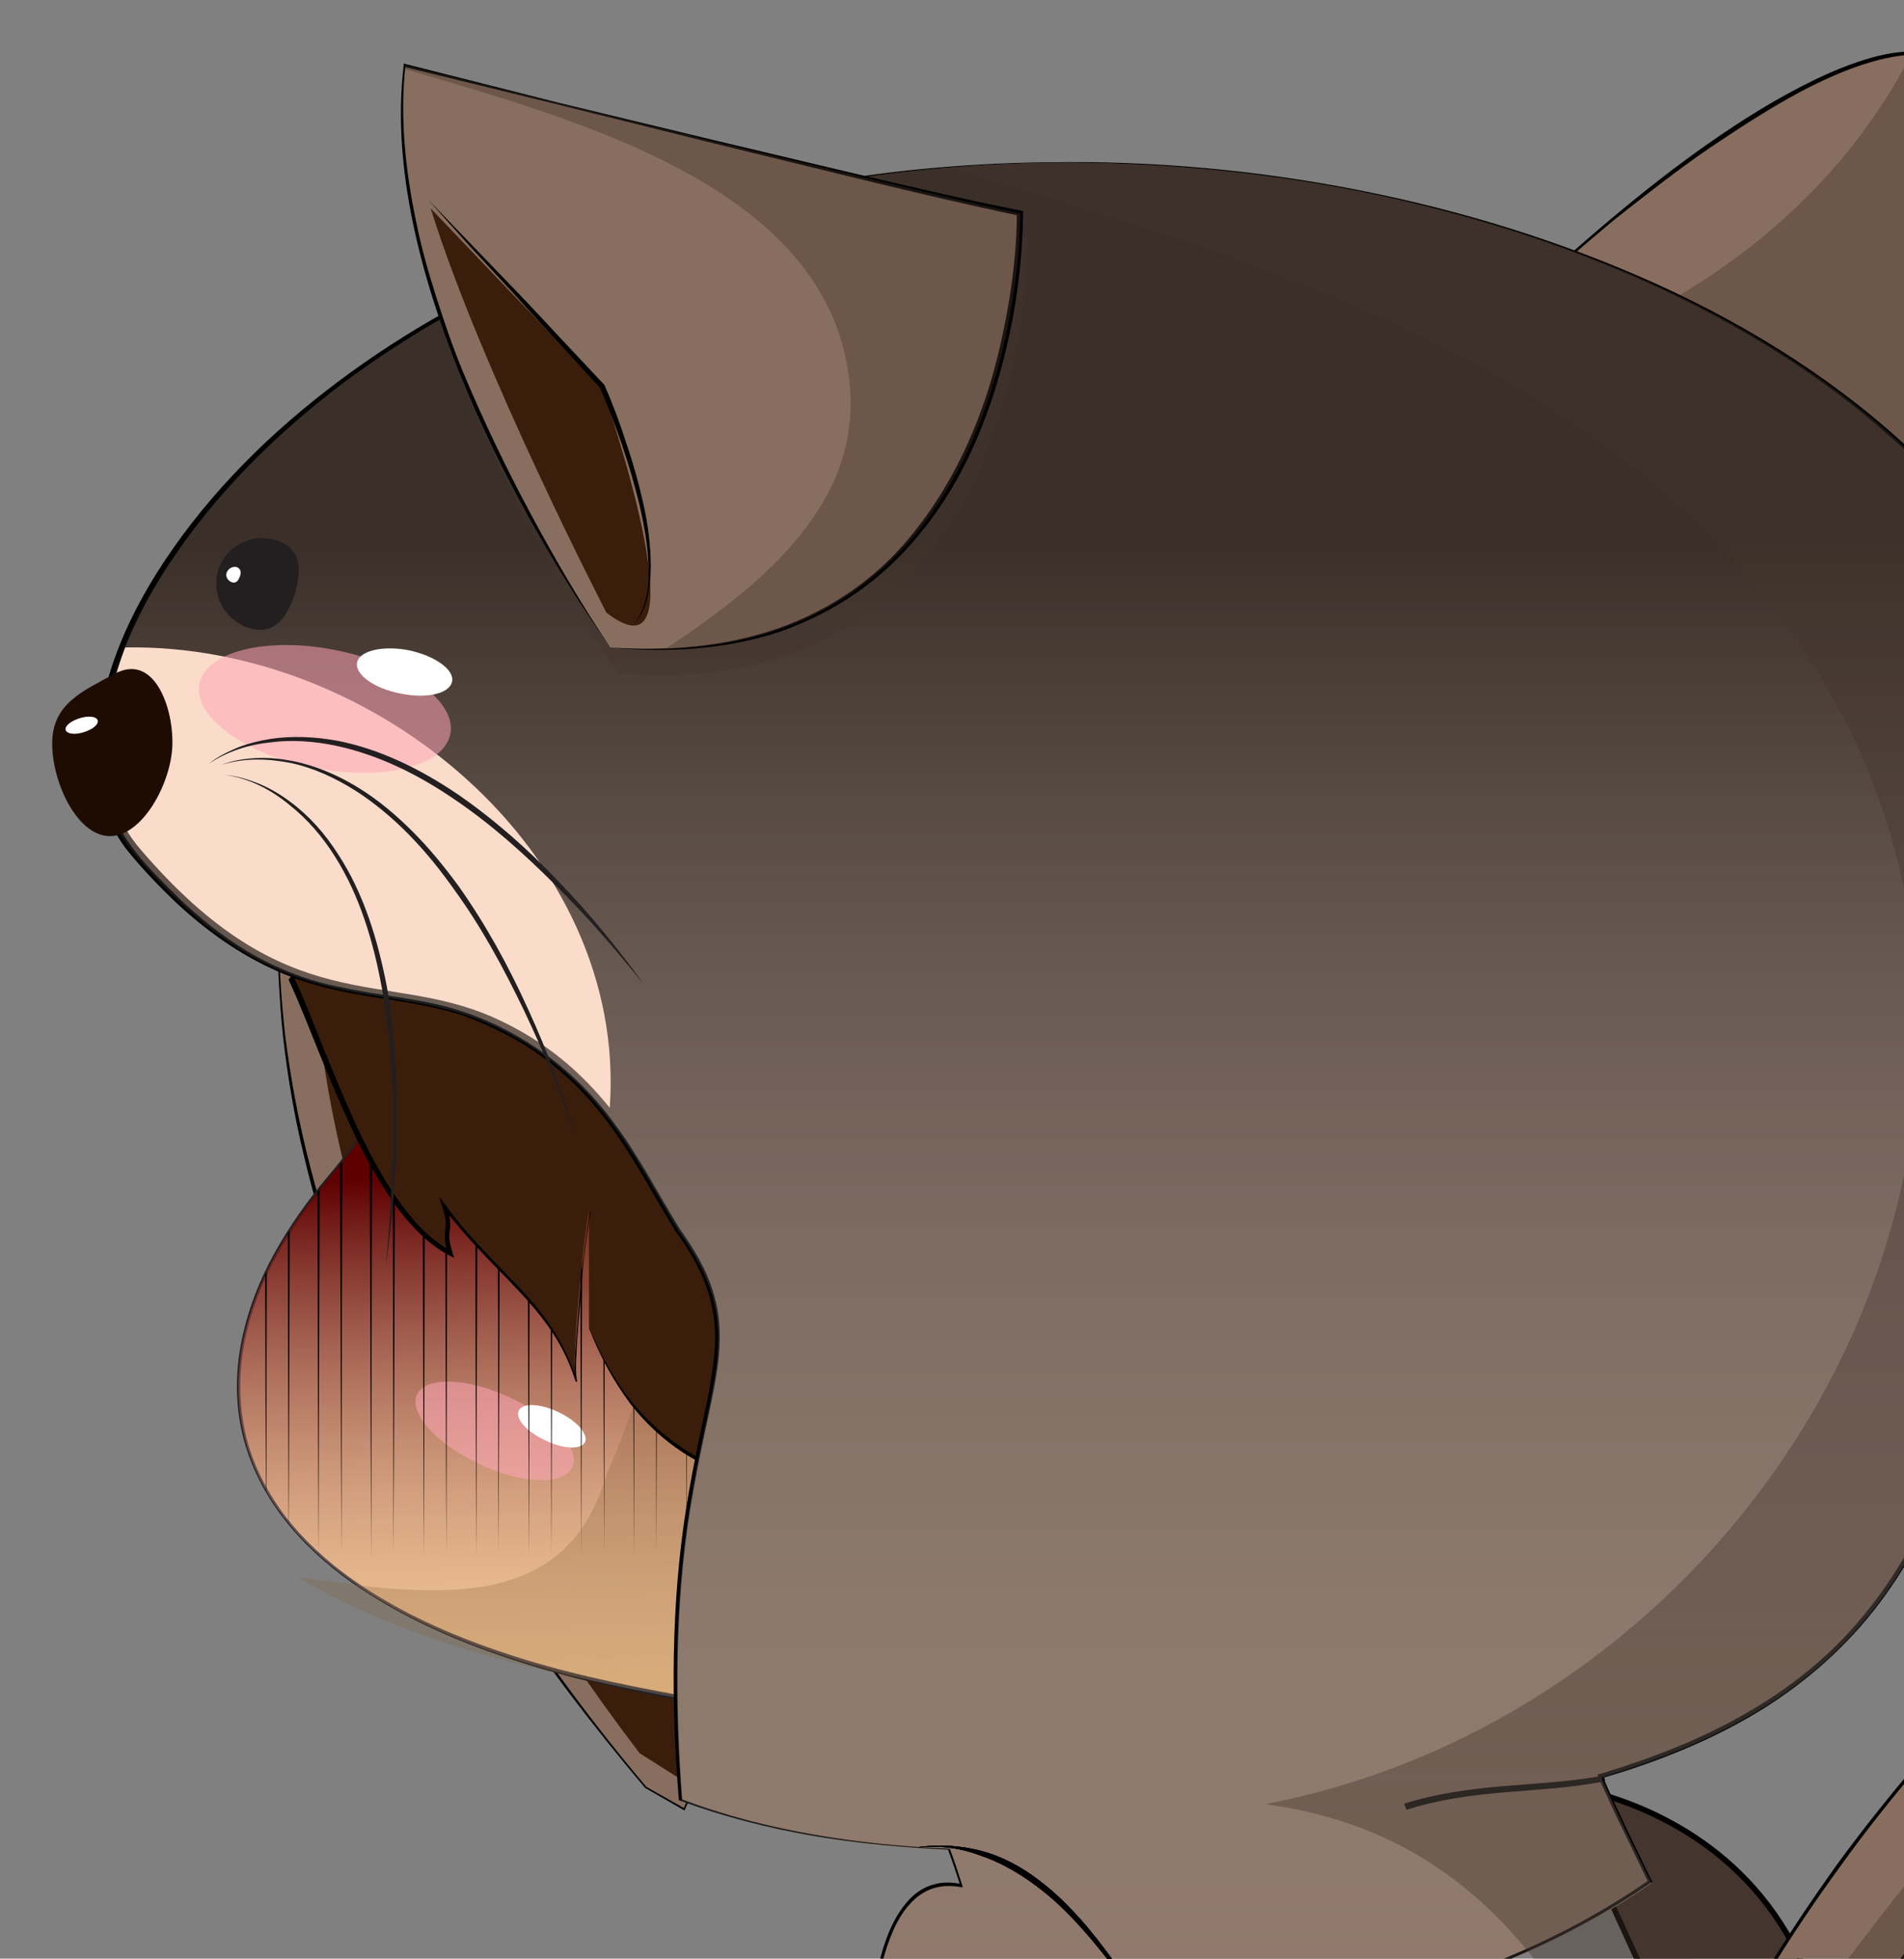 <?xml version="1.0" encoding="utf-8"?>
<!-- Generator: Adobe Illustrator 15.1.0, SVG Export Plug-In . SVG Version: 6.00 Build 0)  -->
<!DOCTYPE svg PUBLIC "-//W3C//DTD SVG 1.1//EN" "http://www.w3.org/Graphics/SVG/1.1/DTD/svg11.dtd">
<svg version="1.1" id="animals" xmlns="http://www.w3.org/2000/svg" xmlns:xlink="http://www.w3.org/1999/xlink" x="0px" y="0px"
	 width="339.1px" height="348.8px" viewBox="0 0 339.1 348.8" style="enable-background:new 0 0 339.1 348.8;" xml:space="preserve"
	>
<rect x="0" y="0" width="339.1" height="348.8" fill="#808080" stroke="none"/>
<style type="text/css">
<![CDATA[
	.st0{opacity:0.4;fill:#44362E;}
	.st1{fill:#886E5F;}
	.st2{fill:#1E0C03;}
	.st3{fill:#231F20;}
	.st4{opacity:0.57;fill:url(#SVGID_4_);}
	.st5{clip-path:url(#SVGID_3_);}
	.st6{fill:url(#SVGID_1_);}
	.st7{fill:#FBDCCA;}
	.st8{fill:#FCC581;}
	.st9{fill:#44362E;stroke:#000000;stroke-miterlimit:10;}
	.st10{fill:#FFFFFF;}
	.st11{fill:#3A1D0B;}
	.st12{opacity:0.54;fill:#FFA6B7;}
	.st13{opacity:0.25;fill:#825E37;}
]]>
</style>
<g>
	<path class="st9" d="M277.4,317.9c0,0,68.4,6.6,44,96.3L277.4,317.9z"/>
	<g>
		<path class="st1" d="M49.9,163c0,0-8.1,68.6,65.1,155.3l6.8,3.9l44.5-102.8L49.9,163z"/>
		<g>
			<path d="M50,163.1c-0.3,3.5-0.2,7.1-0.1,10.7c0.2,3.6,0.5,7.1,0.9,10.7c0.9,7.1,2.2,14.2,3.9,21.1C58.1,219.5,63,233,68.9,246
				c5.9,13.1,12.8,25.6,20.6,37.7c7.8,12,16.4,23.6,25.6,34.5l0,0l6.9,3.9l-0.3,0.1l44.1-102.9l0.3,0.7L137,205.7l-29.1-14.2
				l-29-14.2L50,163.1z M49.9,162.9l29.3,13.9l29.2,14l29.1,14l29.1,14.1l0.5,0.2l-0.2,0.5L122,322.2l-0.1,0.2l-0.2-0.1l-6.8-3.9
				l0,0l0,0c-9.3-11-18-22.4-25.9-34.4c-7.9-12-14.9-24.5-20.9-37.6c-5.9-13.1-10.7-26.7-14-40.7c-1.7-7-2.9-14.1-3.7-21.2
				c-0.4-3.6-0.6-7.2-0.8-10.7C49.5,170.1,49.5,166.6,49.9,162.9L49.9,162.9z"/>
		</g>
	</g>
	<path class="st11" d="M56.6,153.8c0,0-11.6,68.1,57.3,158.4l6.6,4.2l49.5-100.4L56.6,153.8z"/>
	<g>
		<path class="st8" d="M215.9,240.5c-8.8,43.2-6.4,80.1-104,60.2c-75.3-15.4-83-56.1-53.3-90.9c26-30.4,36.6-75.3,85.2-65.4
			C192.4,154.3,224.7,197.3,215.9,240.5z"/>
		<path class="st3" d="M216,240.5c-2.2,10.9-3.7,21.9-6.8,32.6c-1.6,5.3-3.6,10.5-6.7,15.2c-3,4.7-7.2,8.6-12.1,11.4
			c-4.8,2.8-10.2,4.5-15.7,5.5c-5.5,1-11.1,1.4-16.6,1.5c-5.6,0.1-11.1-0.3-16.6-0.9c-5.5-0.6-11-1.3-16.5-2.3
			c-10.9-1.9-21.8-4.1-32.4-7.5c-10.6-3.4-20.9-7.8-30-14.2c-4.5-3.2-8.7-7-12.1-11.4c-3.4-4.4-6-9.5-7.3-14.9
			c-1.3-5.4-1.3-11.1-0.2-16.6c1.1-5.5,3.1-10.7,5.8-15.6c2.7-4.9,5.9-9.4,9.5-13.7c3.6-4.2,6.8-8.7,10-13.3
			c6.3-9.1,11.9-18.7,18.5-27.7c3.3-4.5,6.9-8.8,10.9-12.6c4-3.8,8.6-7.2,13.7-9.5c5.1-2.4,10.6-3.7,16.2-4
			c5.6-0.3,11.2,0.3,16.6,1.4c10.9,2.3,21.5,6.3,31,12c9.5,5.8,18.1,13.2,24.9,21.9c6.9,8.7,12.1,18.8,14.9,29.6
			C217.9,218.3,218.2,229.7,216,240.5z M215.9,240.5c2.2-10.9,1.8-22.2-1.1-32.9c-2.9-10.7-8.1-20.7-15-29.3
			c-6.9-8.6-15.4-15.9-24.9-21.5c-9.5-5.6-19.9-9.7-30.7-11.9c-5.4-1.1-10.9-1.7-16.4-1.4c-5.5,0.3-10.9,1.6-15.9,3.9
			c-5,2.3-9.5,5.5-13.5,9.3c-4,3.8-7.5,8-10.8,12.5c-6.6,8.9-12.3,18.4-18.6,27.5c-3.2,4.6-6.5,9-10.1,13.2
			c-3.6,4.2-6.8,8.7-9.5,13.5c-2.7,4.8-4.7,10-5.8,15.4c-1.1,5.4-1.1,11,0.1,16.4c1.2,5.4,3.8,10.4,7.1,14.8
			c3.4,4.4,7.5,8.1,12,11.3c9.1,6.4,19.4,10.7,29.9,14c10.6,3.3,21.5,5.4,32.4,7.3c10.9,1.8,22,3,33,3.1c5.5,0,11.1-0.3,16.5-1.3
			c5.4-1,10.8-2.6,15.5-5.3c4.8-2.7,8.9-6.5,12-11.1c3.1-4.6,5.2-9.8,6.8-15c1.6-5.3,2.7-10.7,3.8-16.2
			C213.8,251.4,214.7,245.9,215.9,240.5z"/>
	</g>
	<linearGradient id="SVGID_1_" gradientUnits="userSpaceOnUse" x1="129.485" y1="209.221" x2="131.225" y2="324.94">
		<stop  offset="0" style="stop-color:#5E0000"/>
		<stop  offset="1" style="stop-color:#FFFFFF;stop-opacity:0"/>
	</linearGradient>
	<path class="st6" d="M215.9,240.5c-8.8,43.2-6.4,80.1-104,60.2c-75.3-15.4-83-56.1-53.3-90.9c26-30.4,36.6-75.3,85.2-65.4
		C192.4,154.3,224.7,197.3,215.9,240.5z"/>
	<g>
		<path class="st8" d="M105.9,209.1c0.6,1.9,1.3,3.8,2,5.6C108.5,212.5,108.4,210.4,105.9,209.1z"/>
		<path class="st3" d="M106,209.1c0.3,0.4,0.6,0.9,0.8,1.3c0.2,0.5,0.4,0.9,0.5,1.4c0.1,0.5,0.2,1,0.3,1.5c0.1,0.5,0.3,0.9,0.6,1.4
			l-0.4,0c0.1-0.5,0-1.1,0.1-1.6c0-0.5-0.1-1-0.2-1.4C107.3,210.8,106.7,210,106,209.1L106,209.1z M105.9,209.1
			c0.6,0.1,1.1,0.3,1.6,0.7c0.5,0.4,0.8,0.9,1,1.5c0.2,0.6,0.2,1.2,0.1,1.8c-0.1,0.6-0.3,1.1-0.5,1.6l-0.3,0.7l-0.1-0.7
			c-0.1-0.5-0.3-1-0.5-1.4c-0.2-0.4-0.5-0.9-0.7-1.3c-0.2-0.5-0.3-0.9-0.4-1.4C105.9,210.2,105.8,209.7,105.9,209.1L105.9,209.1
			L105.9,209.1z"/>
	</g>
	<path class="st12" d="M101.9,261.3c-1.5,3.3-9,3-16.6-0.6c-7.6-3.6-12.6-9.1-11-12.4c1.5-3.2,8.9-3,16.6,0.6
		C98.5,252.5,103.5,258.1,101.9,261.3z"/>
	<path class="st10" d="M104.2,256.8c-0.7,1.4-3.8,1.3-7.1-0.3c-3.3-1.5-5.4-3.9-4.7-5.3c0.7-1.4,3.8-1.3,7.1,0.3
		C102.7,253,104.8,255.4,104.2,256.8z"/>
	<g>
		<defs>
			<path id="SVGID_2_" d="M215.9,240.5c-8.8,43.2-6.4,80.1-104,60.2c-75.3-15.4-83-56.1-53.3-90.9c26-30.4,36.6-75.3,85.2-65.4
				C192.4,154.3,224.7,197.3,215.9,240.5z"/>
		</defs>
		<clipPath id="SVGID_3_">
			<use xlink:href="#SVGID_2_"  style="overflow:visible;"/>
		</clipPath>
		<g class="st5">
			<g>
				<polygon points="42.3,192.1 42.1,276.7 41.8,192.1 				"/>
			</g>
			<g>
				<polygon points="51.7,192.1 51.4,276.7 51.2,192.1 				"/>
			</g>
			<g>
				<polygon points="61,192.1 60.8,276.7 60.5,192.1 				"/>
			</g>
			<g>
				<polygon points="70.4,192.1 70.1,276.7 69.9,192.1 				"/>
			</g>
			<g>
				<polygon points="79.7,192.1 79.5,276.7 79.2,192.1 				"/>
			</g>
			<g>
				<polygon points="89.1,192.1 88.8,276.7 88.6,192.1 				"/>
			</g>
			<g>
				<polygon points="98.5,192.1 98.2,276.7 98,192.1 				"/>
			</g>
			<g>
				<polygon points="107.8,192.1 107.6,276.7 107.3,192.1 				"/>
			</g>
			<g>
				<polygon points="117.2,192.1 116.9,276.7 116.7,192.1 				"/>
			</g>
			<g>
				<polygon points="126.5,192.1 126.3,276.7 126,192.1 				"/>
			</g>
			<g>
				<polygon points="135.9,192.1 135.6,276.7 135.4,192.1 				"/>
			</g>
		</g>
		<g class="st5">
			<g>
				<polygon points="47.6,192.8 47.4,277.4 47.1,192.8 				"/>
			</g>
			<g>
				<polygon points="57,192.8 56.7,277.4 56.5,192.8 				"/>
			</g>
			<g>
				<polygon points="66.3,192.8 66.1,277.4 65.8,192.8 				"/>
			</g>
			<g>
				<polygon points="75.7,192.8 75.5,277.4 75.2,192.8 				"/>
			</g>
			<g>
				<polygon points="85.1,192.8 84.8,277.4 84.6,192.8 				"/>
			</g>
			<g>
				<polygon points="94.4,192.8 94.2,277.4 93.9,192.8 				"/>
			</g>
			<g>
				<polygon points="103.8,192.8 103.5,277.4 103.3,192.8 				"/>
			</g>
			<g>
				<polygon points="113.1,192.8 112.9,277.4 112.6,192.8 				"/>
			</g>
			<g>
				<polygon points="122.5,192.8 122.3,277.4 122,192.8 				"/>
			</g>
			<g>
				<polygon points="131.9,192.8 131.6,277.4 131.4,192.8 				"/>
			</g>
			<g>
				<polygon points="141.2,192.8 141,277.4 140.7,192.8 				"/>
			</g>
		</g>
	</g>
	<path class="st13" d="M135.7,142.7c-4.5-0.9-8.7-1.4-12.7-1.6c0.7,4.5,1.2,8.9,1.6,13.3c-29.2-1.2-49.6,12.8-64.6,32.3
		c5.7,11.9,14,20.8,27.7,28c-1.4-4.5,0.4-3.7-1-8.2c8.8,12.2,18.8,17.6,23.1,31.2c-0.8-2.6,1.4-6.3,2.3-9.4c1.4,3.5,3,6.7,4.7,9.7
		c-2.5,8.6-5.5,17.1-9,25.2c-7.2,24.2-30.9,21.2-54.9,17.6c12.2,7.4,28.9,13.6,51,18.2c78.1,15.9,97.1,0.2,105.2-26.3
		c2.6-0.3,5.1-0.6,7.7-1c1.1-5.7,2.1-11.6,3.3-17.7c2.8-13.8,1-27.7-4.4-40.6C208.8,180.4,177.7,151.3,135.7,142.7z"/>
	<g>
		<path class="st11" d="M104.9,236.6c16.8,42.5,63.6,28.6,107.1,21.8c1.2-5.7,2.3-11.6,3.6-17.7c9.4-43.4-27.1-87-81.5-97.4
			c-38.5-7.4-64.2,8.2-82.3,31.2C57.6,186.3,66,216,80,223.1c-1.4-4.5,0.5-3.7-1-8.3C88,227,98.3,232.4,102.5,246
			c-0.8-2.7,1.5-27.2,2.4-30.3"/>
		<path d="M105,236.5c1.9,4.6,4.3,9.1,7.4,13c3.1,3.9,7,7.2,11.3,9.7c4.3,2.5,9.1,4.1,14,5.1c4.9,1,9.9,1.4,14.9,1.4
			c10,0,20-1.3,29.8-2.8c9.9-1.6,19.7-3.4,29.7-4.9l-0.3,0.3l3.1-15.5c1.2-5.1,2-10.3,2-15.6c0.1-10.5-2.4-20.9-7-30.4
			c-4.5-9.5-11.1-17.9-18.7-25.1c-7.7-7.2-16.4-13.1-25.9-17.8c-9.4-4.6-19.5-8-29.7-10c-10.3-2-20.9-2.8-31.2-1.3
			c-10.4,1.4-20.4,5.2-29.2,10.8c-8.8,5.6-16.4,13-22.9,21.3l0.1-0.5c2.1,4.4,3.7,8.8,5.5,13.2c1.8,4.4,3.6,8.8,5.6,13.1
			c2,4.3,4.2,8.5,6.9,12.5c2.7,3.9,5.8,7.6,10,9.8l-0.6,0.5c-0.2-0.7-0.4-1.4-0.5-2.1c-0.1-0.7-0.1-1.5,0-2.2c0.1-0.7,0.1-1.3,0-2
			c-0.1-0.7-0.3-1.3-0.5-2l-0.6-1.9l1.2,1.6c1.9,2.6,4,5.1,6.3,7.5c2.2,2.4,4.5,4.7,6.8,7.1c2.2,2.4,4.4,4.9,6.1,7.7
			c1.8,2.8,3.2,5.8,4.1,8.9l-0.2,0.1c-0.3-1.3-0.2-2.6-0.1-3.8c0-1.3,0.1-2.5,0.2-3.8c0.2-2.5,0.4-5.1,0.6-7.6
			c0.2-2.5,0.5-5.1,0.8-7.6c0.3-2.5,0.6-5.1,1.1-7.5l0.1,0c-0.5,2.5-0.8,5-1.1,7.5c-0.3,2.5-0.5,5.1-0.7,7.6
			c-0.2,2.5-0.4,5.1-0.6,7.6c-0.1,1.3-0.1,2.5-0.2,3.8c0,1.3-0.1,2.6,0.2,3.8l-0.2,0.1c-1-3.1-2.4-6.1-4.2-8.8
			c-1.8-2.7-3.9-5.2-6.2-7.6c-2.2-2.4-4.6-4.7-6.8-7.1c-2.3-2.4-4.4-4.9-6.4-7.5l0.6-0.3c0.2,0.7,0.4,1.4,0.5,2.1
			c0.1,0.7,0.1,1.5,0,2.2c-0.1,0.7-0.1,1.3,0,2c0.1,0.7,0.3,1.3,0.5,2l0.3,0.9l-0.8-0.4c-2.2-1.1-4.1-2.7-5.8-4.4
			c-1.7-1.7-3.2-3.6-4.6-5.6c-2.7-4-5-8.2-7-12.5c-2-4.3-3.9-8.7-5.7-13.2c-1.8-4.4-3.5-8.9-5.5-13.2l-0.1-0.3l0.2-0.2
			c6.5-8.3,14.2-15.8,23.2-21.5c8.9-5.7,19.1-9.5,29.6-10.9c10.5-1.5,21.2-0.8,31.5,1.4c10.3,2.1,20.4,5.6,29.8,10.3
			c9.4,4.7,18.2,10.7,25.9,18c7.7,7.2,14.1,15.8,18.7,25.3c4.6,9.5,7.3,20,7.2,30.6c0,5.3-0.7,10.6-1.9,15.7l-3.1,15.5l0,0.3l-0.3,0
			c-9.9,1.6-19.7,3.5-29.6,5c-9.9,1.5-19.9,2.8-30,2.7c-5-0.1-10.1-0.5-15-1.5c-4.9-1-9.7-2.7-14.1-5.3c-4.4-2.5-8.2-5.9-11.3-9.9
			C109.1,245.7,106.7,241.2,105,236.5L105,236.5z"/>
	</g>
	<g>
		<path class="st1" d="M270.8,53.6c0,0,49.8-47.8,73.4-43.9c0,0,29.2,58.1,2.6,92.5L270.8,53.6z"/>
		<g>
			<path d="M270.7,53.6c5.2-5.1,10.7-10,16.2-14.6c5.6-4.7,11.3-9.2,17.3-13.4c6-4.2,12.2-8.1,18.8-11.3c3.3-1.6,6.7-3,10.2-4
				c3.5-1,7.3-1.5,10.9-0.9l0.1,0l0.1,0.1c3.4,7.4,6.2,15,8.5,22.7c2.3,7.8,4,15.7,4.9,23.8c0.8,8.1,0.8,16.3-0.8,24.3
				c-1.5,8-4.8,15.7-9.8,22.2l-0.3,0.4l-0.4-0.3l-19-12.1c-6.3-4-12.7-8.1-19-12.2L289.6,66C283.3,61.9,277,57.8,270.7,53.6
				L270.7,53.6L270.7,53.6z M270.8,53.6c6.4,4,12.7,7.9,19.1,11.9l19.1,12c6.4,4,12.7,8,19,12.1l19,12.1l-0.7,0.1
				c4.9-6.3,8.1-13.9,9.8-21.7c1.7-7.9,1.8-16,1.1-24c-0.8-8-2.4-16-4.6-23.7c-2.3-7.7-5.1-15.3-8.7-22.6l0.2,0.1
				c-3.6-0.5-7.2,0.1-10.7,1.1c-3.5,1-6.8,2.4-10.1,4c-3.3,1.6-6.4,3.4-9.5,5.3c-3.1,1.9-6.1,3.9-9.1,5.9c-6,4.1-11.7,8.6-17.4,13.1
				C281.7,44,276.2,48.7,270.8,53.6z"/>
		</g>
	</g>
	<path class="st0" d="M340.5,9.5c-13.2,25.4-34,40.9-57.9,51.7l64.2,41c26.6-34.4-2.6-92.5-2.6-92.5C343,9.5,341.8,9.5,340.5,9.5z"
		/>
	<g>
		<g>
			<path class="st1" d="M186.8,29C58.4,30.6-2.5,121.1,23.9,152.1c26.4,31,43.5,21.5,63.1,30.2c19.6,8.7,26,24,33.8,36.8
				c18.2,25.4-4.9,30.1,0.6,101.6c13.5,5.2,29.2,8,47.8,8.8c0.7,1.9,1.4,4.1,2.2,6.5c-11.7-2.2-15.8,13-16.2,30.2
				c9.3,0.4,18.8,0.3,28.2-0.3c-0.7-4.4-1.6-8.6-2.8-12.3c1.2,3.7,2.1,7.9,2.8,12.3c38.1-2.5,79.1-8.5,110.7-30.5
				c-2.2-4.4-6.9-14.2-8.7-18.3c-11.3,2.1-22.7,1.1-35,4.9c12.2-3.8,23.7-2.8,35-4.9c-0.1-0.2-0.1-0.3-0.2-0.5
				c64.1-19.1,63.9-59.4,84.3-136C394.7,85.5,288.5,27.6,186.8,29z M163.1,329.1c17.1-2.4,28.3,11.1,37.1,23.3
				C191.4,340.2,179.4,326.8,163.1,329.1z"/>
		</g>
		<g>
			<path d="M186.8,29c-29.8,0.4-59.6,5.7-87.1,17.3c-13.7,5.8-26.8,13.1-38.7,22c-11.9,9-22.6,19.6-30.8,32
				c-4.1,6.2-7.5,12.9-9.7,20c-1.1,3.5-1.8,7.2-2.1,10.9c-0.3,3.7,0,7.4,0.9,11c1.7,7.3,7.4,12.6,12.6,17.8
				c5.4,5.1,11.4,9.6,18.2,12.5c3.4,1.5,6.9,2.6,10.6,3.3c3.6,0.8,7.3,1.3,11,1.9c3.7,0.6,7.4,1.3,10.9,2.5c3.6,1.2,7,2.8,10.2,4.7
				c6.5,3.8,12.1,9,16.5,15c4.5,6,7.9,12.7,11.8,19l0,0c2.5,3.5,4.8,7.3,6,11.5c1.3,4.2,1.3,8.7,0.7,13c-0.6,4.3-1.6,8.5-2.5,12.8
				c-0.9,4.2-1.7,8.5-2.4,12.7c-2.7,17.1-2.7,34.5-1.4,51.7l-0.1-0.2c7.6,2.9,15.5,4.9,23.5,6.3c8,1.4,16.1,2.2,24.2,2.5l0.1,0
				l0,0.1c0.8,2.1,1.5,4.3,2.2,6.5l0.1,0.3l-0.3,0c-1.6-0.3-3.2-0.3-4.7,0.1c-1.5,0.4-2.9,1.3-4,2.4c-2.3,2.3-3.6,5.3-4.6,8.3
				c-1,3.1-1.6,6.2-2,9.4c-0.4,3.2-0.6,6.4-0.7,9.6l-0.2-0.2c9.4,0.4,18.8,0.3,28.2-0.3l-0.2,0.3c-0.7-4.1-1.5-8.3-2.8-12.2l0.5-0.1
				c1.2,4,2.1,8.2,2.8,12.3l-0.3-0.2c19.3-1.3,38.6-3.4,57.5-8c9.4-2.3,18.7-5.1,27.6-8.9c8.9-3.7,17.5-8.3,25.4-13.8l-0.1,0.5
				l-4.4-9.1c-1.5-3-2.9-6.1-4.3-9.2l0.5,0.3c-5.8,1.1-11.8,1.4-17.6,1.9c-5.9,0.5-11.7,1.3-17.3,3.1l-0.3-0.9
				c5.7-1.8,11.6-2.6,17.5-3.1c5.9-0.5,11.8-0.8,17.5-1.9l-0.3,0.6l-0.2-0.5l-0.2-0.5l0.5-0.1c8.9-2.7,17.6-6,25.6-10.6
				c8-4.5,15.4-10.4,21.2-17.5c5.9-7.1,10.4-15.3,13.9-23.9c3.5-8.6,6.2-17.5,8.7-26.4c2.4-9,4.6-18,6.8-27c2.2-9,4.4-18.1,6.8-27
				c2.5-8.9,4.2-18.1,4.6-27.3c0.4-9.2-0.6-18.5-3-27.5c-2.4-8.9-6.2-17.5-11-25.3c-4.9-7.9-10.8-15.1-17.5-21.5
				c-13.3-12.9-29.2-23-46-30.8c-16.9-7.8-34.7-13.3-52.9-17C224,30.5,205.4,28.8,186.8,29z M186.8,28.9c18.6-0.3,37.2,1.4,55.4,5
				c18.2,3.6,36.1,9.1,53.1,16.8c16.9,7.7,32.9,17.8,46.3,30.7c6.7,6.5,12.7,13.7,17.6,21.6c4.9,7.9,8.8,16.5,11.2,25.5
				c2.5,9,3.5,18.4,3.1,27.7c-0.3,9.3-2.1,18.6-4.6,27.5c-2.4,9-4.6,18-6.8,27c-2.2,9-4.4,18.1-6.8,27c-2.5,9-5.2,17.9-8.7,26.5
				c-3.6,8.6-8.1,16.9-14.1,24.1c-6,7.2-13.4,13.2-21.5,17.8c-8.1,4.6-16.9,8-25.8,10.6l0.3-0.6l0.2,0.5l0.2,0.5l-0.6,0.1
				c-5.8,1.1-11.8,1.3-17.6,1.9c-5.9,0.5-11.7,1.3-17.3,3l-0.3-0.9c5.7-1.8,11.6-2.6,17.5-3.1c5.9-0.5,11.8-0.8,17.5-1.8l0.3-0.1
				l0.1,0.3c1.3,3.1,2.8,6.1,4.2,9.2l4.4,9.1l0.2,0.3l-0.3,0.2c-8,5.5-16.6,10.1-25.6,13.8c-9,3.7-18.3,6.6-27.7,8.8
				c-18.9,4.5-38.3,6.6-57.6,7.8l-0.2,0l0-0.2c-0.7-4.1-1.5-8.3-2.8-12.3l0.5-0.1c1.2,4,2.1,8.2,2.8,12.3l0,0.3l-0.3,0
				c-9.4,0.6-18.8,0.7-28.2,0.3l-0.2,0l0-0.2c0.1-3.2,0.3-6.5,0.7-9.7c0.4-3.2,1-6.4,2-9.5c1-3.1,2.4-6.1,4.7-8.5
				c1.2-1.2,2.6-2.1,4.2-2.5c1.6-0.5,3.3-0.4,4.9-0.1l-0.2,0.2c-0.7-2.2-1.4-4.3-2.2-6.4l0.1,0.1c-8.1-0.4-16.2-1.1-24.3-2.5
				c-8-1.4-15.9-3.4-23.6-6.3l-0.1,0l0-0.1c-1.4-17.3-1.4-34.7,1.3-51.9c0.7-4.3,1.5-8.5,2.4-12.8c0.9-4.2,1.9-8.5,2.4-12.7
				c0.6-4.3,0.5-8.6-0.8-12.7c-1.2-4.1-3.5-7.9-6-11.3l0,0l0,0c-3.9-6.4-7.3-13-11.8-19c-4.4-6-9.9-11.1-16.3-14.8
				c-3.2-1.8-6.6-3.4-10.1-4.6c-3.5-1.1-7.2-1.8-10.8-2.4c-3.7-0.6-7.4-1.1-11-1.9c-3.7-0.8-7.3-1.9-10.7-3.4
				c-6.9-3-13.1-7.5-18.5-12.6c-2.7-2.6-5.3-5.3-7.7-8.2c-2.5-2.9-4.2-6.4-5.1-10c-0.9-3.7-1.2-7.5-0.9-11.2c0.3-3.8,1.1-7.4,2.2-11
				c2.2-7.2,5.7-13.9,9.8-20.1c8.3-12.5,19.1-23.1,31-32c12-9,25.1-16.2,38.9-22C127.1,34.5,157,29.2,186.8,28.9z"/>
			<path d="M163.1,329c3.8-0.5,7.8-0.4,11.6,0.6c3.8,1,7.3,2.9,10.4,5.3c3.1,2.4,5.7,5.3,8.2,8.2c2.5,3,4.9,6,7.2,9.1l-0.4,0.3
				c-4.6-6.1-9.6-12.1-15.6-16.7c-3-2.3-6.3-4.2-9.9-5.5c-1.8-0.6-3.7-1.1-5.6-1.3C166.9,328.8,165,328.9,163.1,329L163.1,329z
				 M163.1,329c3.8-0.6,7.8-0.4,11.5,0.7c3.8,1,7.3,3,10.4,5.3c3.1,2.3,5.9,5.1,8.4,8c2.5,2.9,4.8,6,7,9.2l-0.4,0.3
				c-2.2-3.2-4.4-6.3-7-9.2c-2.5-2.9-5.4-5.5-8.5-7.8c-3.1-2.3-6.4-4.2-10-5.4C170.8,329,166.9,328.6,163.1,329L163.1,329z"/>
		</g>
	</g>
	<linearGradient id="SVGID_4_" gradientUnits="userSpaceOnUse" x1="195.524" y1="96.815" x2="195.524" y2="411.717">
		<stop  offset="0" style="stop-color:#000000"/>
		<stop  offset="1" style="stop-color:#FFFFFF;stop-opacity:0"/>
	</linearGradient>
	<path class="st4" d="M186.8,29C58.4,30.6-2.5,121.1,23.9,152.1c26.4,31,43.5,21.5,63.1,30.2c19.6,8.7,26,24,33.8,36.8
		c18.2,25.4-4.9,30.1,0.6,101.6c13.5,5.2,29.2,8,47.8,8.8c0.7,1.9,1.4,4.1,2.2,6.5c-11.7-2.2-15.8,13-16.2,30.2
		c9.3,0.4,18.8,0.3,28.2-0.3c-0.7-4.4-1.6-8.6-2.8-12.3c1.2,3.7,2.1,7.9,2.8,12.3c38.1-2.5,79.1-8.5,110.7-30.5
		c-2.2-4.4-6.9-14.2-8.7-18.3c-11.3,2.1-22.7,1.1-35,4.9c12.2-3.8,23.7-2.8,35-4.9c-0.1-0.2-0.1-0.3-0.2-0.5
		c64.1-19.1,63.9-59.4,84.3-136C394.7,85.5,288.5,27.6,186.8,29z M163.1,329.1c17.1-2.4,28.3,11.1,37.1,23.3
		C191.4,340.2,179.4,326.8,163.1,329.1z"/>
	<g>
		<path class="st1" d="M163.1,329.1c16.4-2.3,28.3,11.1,37.1,23.3C191.4,340.2,180.1,326.7,163.1,329.1z"/>
		<g>
			<path d="M163.1,329c3.8-0.5,7.8-0.4,11.5,0.7c3.8,1,7.2,3,10.3,5.4c3.1,2.4,5.7,5.2,8.3,8.1c2.5,2.9,4.9,5.9,7.2,9l-0.4,0.3
				c-4.6-6.1-9.5-12.2-15.5-16.9c-3-2.3-6.4-4.2-10-5.4c-1.8-0.6-3.7-1-5.6-1.2C166.9,328.8,165,328.9,163.1,329L163.1,329z
				 M163.1,329c3.8-0.6,7.8-0.4,11.6,0.6c3.8,1,7.3,2.9,10.4,5.3c3.1,2.3,5.9,5.2,8.4,8.1c2.5,3,4.8,6.1,7,9.3l-0.4,0.3
				c-2.2-3.2-4.5-6.3-7.1-9.1c-2.6-2.9-5.4-5.4-8.5-7.7c-3.1-2.3-6.4-4.2-10-5.4C170.8,329,166.9,328.6,163.1,329L163.1,329z"/>
		</g>
	</g>
	<g>
		<path class="st1" d="M163.1,329.1c16.4-2.3,28.3,11.1,37.1,23.3C191.4,340.2,180.1,326.7,163.1,329.1z"/>
		<g>
			<path d="M163.1,329c3.8-0.5,7.8-0.4,11.5,0.7c3.8,1,7.2,3,10.3,5.4c3.1,2.4,5.7,5.2,8.3,8.1c2.5,2.9,4.9,5.9,7.2,9l-0.4,0.3
				c-4.6-6.1-9.5-12.2-15.5-16.9c-3-2.3-6.4-4.2-10-5.4c-1.8-0.6-3.7-1-5.6-1.2C166.9,328.8,165,328.9,163.1,329L163.1,329z
				 M163.1,329c3.8-0.6,7.8-0.4,11.6,0.6c3.8,1,7.3,2.9,10.4,5.3c3.1,2.3,5.9,5.2,8.4,8.1c2.5,3,4.8,6.1,7,9.3l-0.4,0.3
				c-2.2-3.2-4.5-6.3-7.1-9.1c-2.6-2.9-5.4-5.4-8.5-7.7c-3.1-2.3-6.4-4.2-10-5.4C170.8,329,166.9,328.6,163.1,329L163.1,329z"/>
		</g>
	</g>
	<g>
		<path class="st1" d="M163.1,329.1c16.4-2.3,28.3,11.1,37.1,23.3C191.4,340.2,180.1,326.7,163.1,329.1z"/>
		<g>
			<path d="M163.1,329c3.8-0.5,7.8-0.4,11.5,0.7c3.8,1,7.2,3,10.3,5.4c3.1,2.4,5.7,5.2,8.3,8.1c2.5,2.9,4.9,5.9,7.2,9l-0.4,0.3
				c-4.6-6.1-9.5-12.2-15.5-16.9c-3-2.3-6.4-4.2-10-5.4c-1.8-0.6-3.7-1-5.6-1.2C166.9,328.8,165,328.9,163.1,329L163.1,329z
				 M163.1,329c3.8-0.6,7.8-0.4,11.6,0.6c3.8,1,7.3,2.9,10.4,5.3c3.1,2.3,5.9,5.2,8.4,8.1c2.5,3,4.8,6.1,7,9.3l-0.4,0.3
				c-2.2-3.2-4.5-6.3-7.1-9.1c-2.6-2.9-5.4-5.4-8.5-7.7c-3.1-2.3-6.4-4.2-10-5.4C170.8,329,166.9,328.6,163.1,329L163.1,329z"/>
		</g>
	</g>
	<path class="st0" d="M186.8,29c-6.1,0.1-12,0.4-17.8,0.9c62.4,18.2,133.3,40,162.4,104.3C365.9,213,309.8,305,225.3,321.3
		c67.5,8.9,73.3,91.7,91.6,150.7c9.5,30.7-5.5,51.3-25.1,67.5c15.5-0.5,34.9-3.7,40.7-15.9c0,0,47.1,91.5,29.8-6.8
		c0,0,25.9-47.4-29.9-117.8c0,0-32.2-47.3-47-82.1c-11.3,2.1-22.7,1.1-35,4.9c12.2-3.8,23.7-2.8,35-4.9c-0.1-0.2-0.1-0.3-0.2-0.5
		c64.1-19.1,63.9-59.4,84.3-136C394.7,85.5,288.5,27.6,186.8,29z"/>
	<path class="st7" d="M22.3,115.3c-5.4,14.3-4.7,27.2,2.5,35.7c26.4,31,43.5,21.5,63.1,30.2c9.4,4.2,15.7,9.9,20.7,16.1
		C111.8,152,66.9,114.5,22.3,115.3z"/>
	<path class="st0" d="M110.1,119.9c0,0-41.6-58-36.6-103.7c0,0,91,22.7,109.5,26.3C183.1,42.5,184.2,126.1,110.1,119.9z"/>
	<g>
		<path class="st1" d="M108.7,115.3c0,0-41.6-58-36.6-103.7c0,0,91,22.7,109.5,26.3C181.7,37.9,182.8,121.5,108.7,115.3z"/>
		<g>
			<path d="M108.7,115.3c-5.4-7.6-10.3-15.6-14.8-23.7c-4.5-8.2-8.6-16.6-12.1-25.3c-3.5-8.7-6.4-17.6-8.3-26.8
				c-1.9-9.2-2.7-18.6-1.6-27.9l0-0.3l0.3,0.1c9.1,2.3,18.2,4.6,27.3,6.9l27.4,6.6l27.4,6.5c9.1,2.1,18.3,4.3,27.5,6.1l0.4,0.1
				l0,0.4c-0.1,10.2-1.7,20.4-4.6,30.1c-2.9,9.7-7.3,19.2-13.9,27.1c-3.2,3.9-7,7.5-11.2,10.4c-4.2,2.9-8.8,5.2-13.6,6.9
				C129.2,115.7,118.8,116.3,108.7,115.3L108.7,115.3L108.7,115.3z M108.7,115.3c10.1,0.7,20.4-0.1,29.9-3.4c4.8-1.7,9.3-4,13.4-6.9
				c4.1-2.9,7.8-6.4,10.9-10.4c6.3-7.9,10.7-17.1,13.6-26.8c1.4-4.8,2.5-9.8,3.3-14.8c0.8-5,1.3-10,1.3-15.1l0.4,0.5
				c-9.2-1.9-18.3-4.1-27.5-6.3l-27.4-6.7l-27.3-6.8l-27.4-6.7l0.3-0.2c-1,9.3,0,18.6,1.9,27.7c0.9,4.6,2.2,9.1,3.6,13.5
				c1.4,4.4,2.9,8.8,4.7,13.2C86,74.7,90,83.1,94.4,91.3C98.8,99.5,103.5,107.6,108.7,115.3z"/>
		</g>
	</g>
	<path class="st0" d="M72.2,11.6c0,0.2,0,0.5-0.1,0.7c32.5,9.5,73.7,21.2,78.9,53.5c3.5,21.6-12.1,36.4-32.6,49.8
		c64.2-1.6,63.3-77.6,63.3-77.6C163.2,34.3,72.2,11.6,72.2,11.6z"/>
	<path class="st11" d="M108,109.1c0,0-22.3-43.1-31.3-72c0,0,25.6,26.9,30.5,31.7C107.2,68.9,126.1,123.1,108,109.1z"/>
	<path class="st12" d="M80.2,130.7c-1.1,5.8-12.1,8.5-24.4,6c-12.3-2.4-21.4-9.1-20.3-14.9c1.1-5.8,12.1-8.5,24.4-6
		C72.3,118.3,81.4,125,80.2,130.7z"/>
	<path class="st10" d="M80.5,121.4c-0.4,2.1-4.5,3.1-9.2,2.1c-4.7-0.9-8.1-3.4-7.7-5.5c0.4-2.1,4.5-3.1,9.2-2.2
		C77.5,116.8,81,119.3,80.5,121.4z"/>
	<g>
		<path d="M76.2,35.5l7.9,8.2l7.9,8.2c2.6,2.7,5.2,5.5,7.8,8.3l7.8,8.3l0.1,0.1l0,0.1c1.5,3.4,2.8,6.9,3.9,10.4
			c1.2,3.5,2.2,7.1,3,10.7c0.8,3.6,1.3,7.3,1.3,11.1c0,1.9-0.2,3.7-0.6,5.5c-0.4,1.8-1.2,3.6-2.5,4.9c1.2-1.4,1.9-3.2,2.3-5
			c0.4-1.8,0.5-3.6,0.4-5.5c-0.1-3.7-0.8-7.3-1.6-10.9c-0.9-3.6-1.9-7.1-3.1-10.6c-1.2-3.5-2.5-7-4-10.3l0.1,0.1l-7.7-8.4
			c-2.6-2.8-5.2-5.6-7.7-8.4L83.8,44L76.2,35.5z"/>
	</g>
	<g>
		<path class="st3" d="M37.2,136c1.5-1.2,3.3-2.1,5.2-2.9c1.8-0.7,3.8-1.2,5.7-1.5c3.9-0.6,8-0.4,11.9,0.3
			c7.8,1.5,15.1,5.2,21.6,9.6c6.5,4.5,12.5,9.8,17.9,15.5c5.5,5.7,10.5,11.8,15.1,18.2c-2.5-3-5-6.1-7.6-9c-2.6-3-5.3-5.8-8.1-8.6
			c-5.6-5.6-11.4-10.8-17.9-15.2c-6.4-4.4-13.6-8-21.2-9.6c-3.8-0.8-7.8-1.1-11.6-0.6C44.3,132.6,40.5,133.8,37.2,136z"/>
	</g>
	<g>
		<path class="st3" d="M39.5,136.2c2-0.8,4.1-1.1,6.2-1.2c2.1-0.1,4.2,0.1,6.3,0.5c4.1,0.8,8.1,2.5,11.7,4.7
			c3.6,2.2,6.8,4.9,9.8,7.9c3,3,5.6,6.2,8.1,9.6c4.9,6.9,8.9,14.2,12.4,21.9c3.5,7.6,6.4,15.5,8.9,23.5c-1.5-3.9-2.9-7.8-4.5-11.7
			c-1.6-3.9-3.3-7.7-5.1-11.5c-3.6-7.5-7.6-14.9-12.5-21.6c-4.8-6.8-10.5-13-17.5-17.5c-3.5-2.2-7.3-4-11.4-4.9
			C47.9,135.1,43.6,134.9,39.5,136.2z"/>
	</g>
	<g>
		<path class="st3" d="M40.1,138c2.1,0.2,4.1,0.8,6.1,1.6c1.9,0.8,3.8,1.9,5.5,3.2c3.4,2.5,6.2,5.7,8.5,9.3
			c2.3,3.5,4.1,7.4,5.5,11.4c1.4,4,2.4,8.1,3.2,12.2c1.4,8.3,1.9,16.7,1.8,25.1c-0.1,8.4-0.9,16.7-2,25c0.4-4.2,0.7-8.3,0.9-12.5
			c0.2-4.2,0.4-8.3,0.4-12.5c0-8.3-0.5-16.7-2-24.9c-1.5-8.2-3.9-16.3-8.3-23.3c-2.2-3.5-4.9-6.7-8.2-9.3
			C48.1,140.5,44.3,138.6,40.1,138z"/>
	</g>
	<g>
		<path class="st3" d="M52.4,106.1c-1.5,4.3-3.8,7.1-8.2,5.7c-4.3-1.5-6.7-6.1-5.3-10.4c1.4-4.3,6.2-6.6,10.5-5.1
			C53.8,97.7,53.8,101.8,52.4,106.1z"/>
		<path class="st10" d="M42.7,102.7c-0.3,0.8-0.7,1.2-1.4,1c-0.8-0.3-1.2-1.1-0.9-1.8c0.3-0.7,1.1-1.1,1.8-0.9
			C42.9,101.3,43,102,42.7,102.7z"/>
	</g>
	<path class="st2" d="M30.7,132.7c-0.2,6.8-5.4,16.4-11.3,16.2c-5.9-0.2-10.3-10.1-10.1-16.9c0.2-6.8,5.6-9,11.1-12
		C27.4,116.2,30.9,125.9,30.7,132.7z"/>
	<path class="st10" d="M17.4,128.3c0.2,0.7-0.9,1.6-2.5,2.1c-1.6,0.5-3,0.3-3.2-0.4c-0.2-0.7,0.9-1.6,2.5-2.1S17.2,127.6,17.4,128.3
		z"/>
	<g>
		<path class="st1" d="M283.5,485.5c0,0-20.8-89.4,71.2-185.6c92-96.2,38.5-148.4,38.5-148.4s-2.7-19.2,18.4-10.3
			c0,0,58.4,65.3-41.5,170.9c-99.9,105.6-62.9,166.1-62.9,166.1S302.9,503.4,283.5,485.5z"/>
		<g>
			<path d="M283.5,485.5c-0.8-3.8-1.3-7.7-1.6-11.6c-0.3-3.9-0.5-7.8-0.5-11.7c0-7.8,0.4-15.6,1.4-23.3c2-15.5,5.8-30.7,11.2-45.3
				c5.4-14.7,12.2-28.7,20.3-42.1c4-6.7,8.4-13.2,12.9-19.5c4.6-6.3,9.5-12.4,14.5-18.3c5.1-5.9,10.4-11.6,15.8-17.3
				c5.3-5.7,10.4-11.5,15.3-17.6c9.7-12.2,18.4-25.2,25-39.3c3.3-7.1,6-14.4,7.9-21.9c1.9-7.5,3-15.3,2.9-23.1
				c-0.1-7.8-1.4-15.5-3.9-22.9c-1.3-3.7-2.9-7.2-4.8-10.6c-1.9-3.4-4.1-6.6-6.8-9.4l-0.1-0.1l0-0.1c-0.2-2.3-0.1-4.7,0.6-7
				c0.4-1.1,0.9-2.2,1.7-3.1c0.8-0.9,1.7-1.7,2.8-2.1c2.2-1,4.7-0.9,7-0.5c2.3,0.4,4.5,1.2,6.6,2.1l0.1,0l0,0
				c2.6,3.1,4.7,6.4,6.6,9.9c1.9,3.5,3.5,7.1,4.9,10.8c2.7,7.4,4.5,15.2,5.2,23.1c1.5,15.8-0.9,31.8-5.9,46.8
				c-5,15-12.5,29.2-21.2,42.3c-8.8,13.2-18.8,25.5-29.6,37c-10.9,11.4-21.2,23.4-30.6,36c-9.4,12.7-17.9,26-24.9,40.1
				c-6.9,14.1-12.2,29.2-14.4,44.8c-1.1,7.8-1.4,15.7-0.7,23.5c0.4,3.9,1,7.8,2,11.6c1,3.8,2.3,7.6,4.1,11l0,0.1l0,0.1
				c-0.6,2.8-1.5,5.4-2.9,7.9c-1.4,2.4-3.4,4.7-6.1,5.6c-1.4,0.4-2.8,0.5-4.2,0.2c-1.4-0.2-2.7-0.7-4-1.4
				C287.7,489.2,285.5,487.5,283.5,485.5L283.5,485.5L283.5,485.5z M283.6,485.5c2.1,1.9,4.3,3.6,6.7,4.9c2.4,1.2,5.4,2,8,1.1
				c2.7-0.9,4.6-3.1,5.9-5.5c1.3-2.4,2.2-5.1,2.8-7.8l0,0.1c-2-3.5-3.2-7.3-4.3-11.1c-1-3.8-1.7-7.7-2.1-11.7
				c-0.8-7.9-0.5-15.8,0.6-23.7c2.2-15.7,7.4-30.8,14.3-45.1c6.9-14.2,15.4-27.7,24.8-40.4c9.4-12.7,19.8-24.7,30.7-36.1
				c10.8-11.5,20.8-23.7,29.5-36.9c8.7-13.1,16.1-27.2,21.1-42.1c5-14.9,7.5-30.8,6-46.5c-0.7-7.8-2.4-15.6-5.1-23
				c-1.3-3.7-2.9-7.3-4.8-10.8c-1.9-3.4-4-6.8-6.5-9.8l0.1,0.1c-2.1-0.9-4.3-1.7-6.5-2.1c-2.2-0.4-4.6-0.5-6.7,0.4
				c-2.1,0.9-3.6,2.8-4.2,5c-0.7,2.2-0.8,4.5-0.6,6.7l-0.1-0.1c2.7,2.9,4.9,6.1,6.8,9.5c1.9,3.4,3.5,7,4.8,10.7
				c2.5,7.4,3.8,15.2,3.9,23c0.1,7.8-0.9,15.6-2.8,23.2c-1.9,7.6-4.6,14.9-7.8,22c-6.5,14.2-15.2,27.3-24.9,39.5
				c-4.8,6.1-10,12-15.3,17.7c-5.4,5.7-10.7,11.3-15.7,17.3c-5,5.9-9.9,12-14.4,18.3c-4.6,6.3-8.9,12.7-13,19.4
				c-8.1,13.3-15,27.3-20.4,41.9c-5.4,14.6-9.3,29.8-11.3,45.2c-1,7.7-1.6,15.5-1.6,23.3c0,3.9,0.1,7.8,0.4,11.7
				C282.4,477.8,282.8,481.7,283.6,485.5z"/>
		</g>
	</g>
	<path class="st0" d="M411.5,141.1c-4.6-1.9-7.9-2.5-10.5-2.3c24.3,22.7,21.1,68.2,6.5,96c-31.6,74.5-98.6,115.2-122.8,197.4
		c-0.4,2.4-0.8,3.2-1.1,3c-4.6,30.7,0,50.3,0,50.3c19.4,17.9,23.7-7.4,23.7-7.4s-37-60.5,62.9-166.1
		C470,206.4,411.5,141.1,411.5,141.1z"/>
</g>
</svg>
